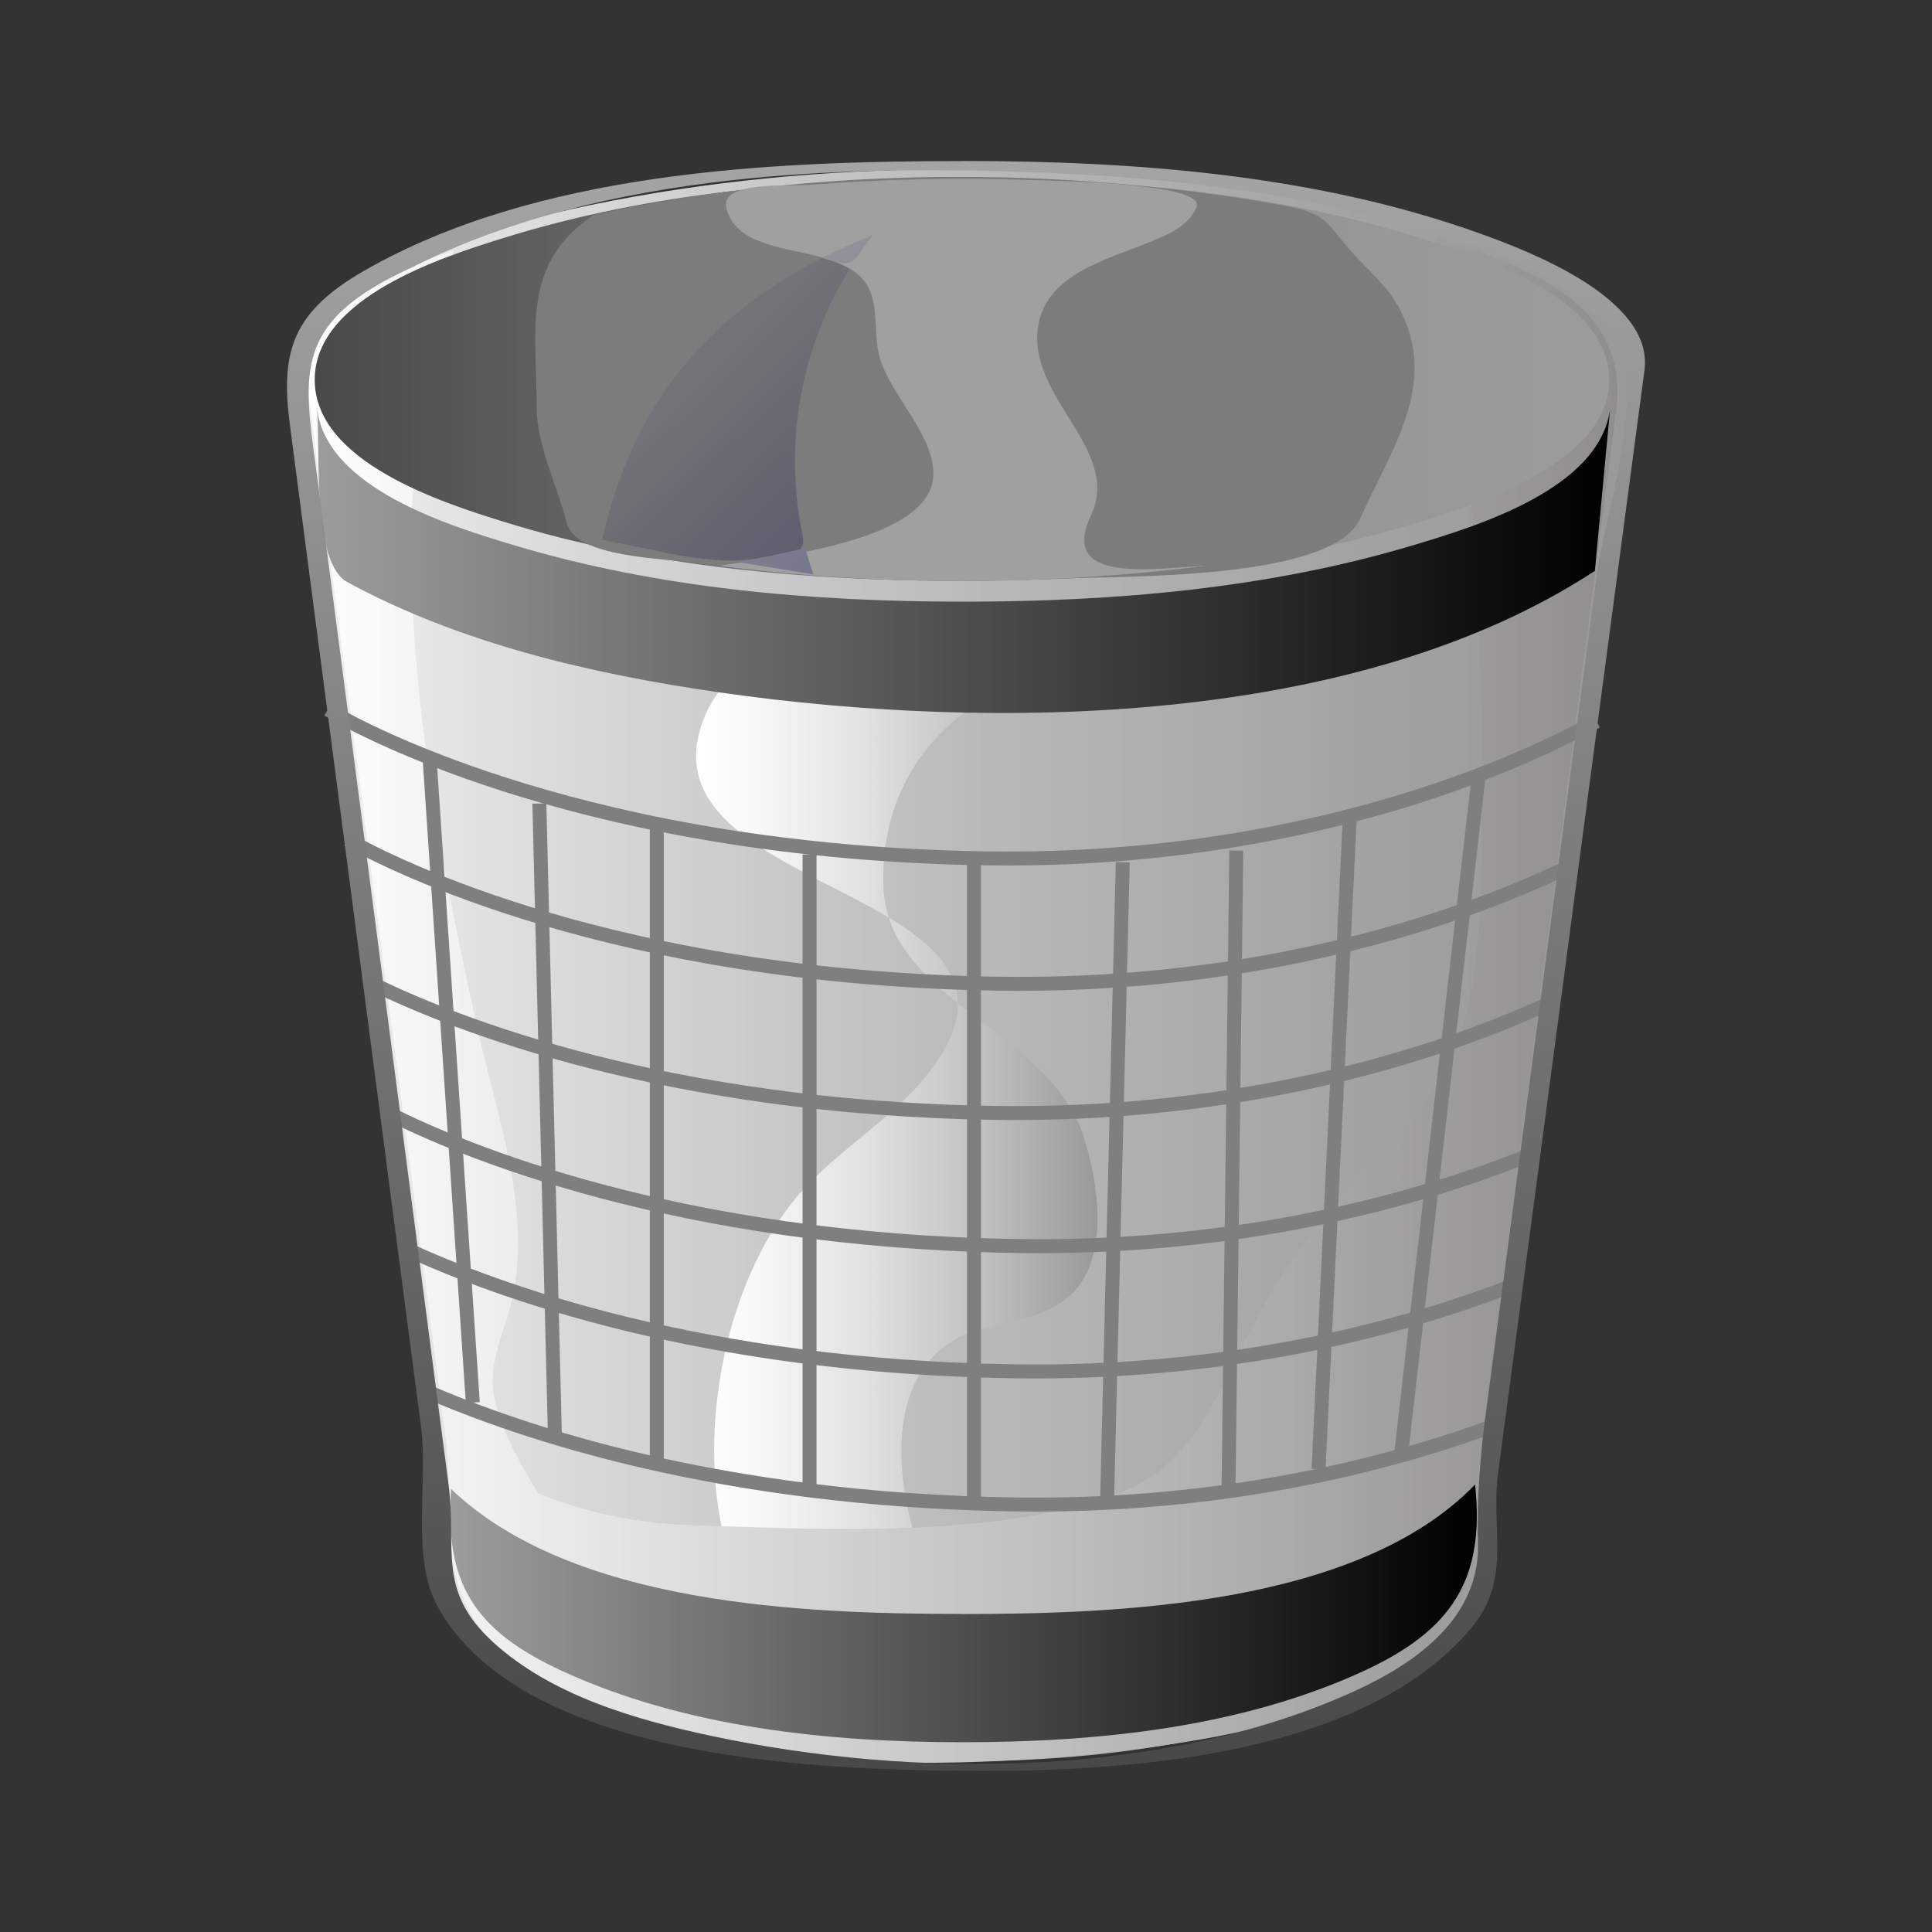 <svg:svg xmlns:dc="http://purl.org/dc/elements/1.1/" xmlns:ns1="http://inkscape.sourceforge.net/DTD/sodipodi-0.dtd" xmlns:ns3="http://web.resource.org/cc/" xmlns:rdf="http://www.w3.org/1999/02/22-rdf-syntax-ns#" xmlns:svg="http://www.w3.org/2000/svg" height="138.406" id="Layer_1" space="preserve" style="enable-background:new 0 0 97.283 115.333" version="1.1" viewBox="-20.561 -11.529 138.406 138.406" width="138.406" ns1:docbase="F:\openclip\svg da inviare" ns1:docname="cestinovuoto.svg" ns1:version="0.32">
  <svg:rect x="-20.561" y="-11.529" width="138.406" height="138.406" fill="#333333" stroke="none"/>
  <ns1:namedview bordercolor="#666666" borderopacity="1.0" id="base" pagecolor="#ffffff" />
  <svg:g id="g3">
    <svg:path d="m48.466 1.421c10.964 0 22.261 0.949 32.777 4.216 4.465 1.386 13.875 4.392 13.565 10.525 1.304-6.099-8.096-9.424-12.333-10.833-10.843-3.606-22.645-4.594-34.009-4.594-11.33 0-23.104 0.98-33.912 4.595-4.471 1.495-12.903 4.707-12.467 10.451 0.3-5.494 7.917-8.24 12.203-9.691 10.877-3.684 22.761-4.669 34.176-4.669" fill="#C6C6C6" id="path5" />
    <svg:linearGradient gradientUnits="userSpaceOnUse" id="XMLID_10_" x1=".441" x2="96.522" y1="57.618" y2="57.618">
      <svg:stop id="stop8" offset="0" stop-color="#F2F2F2" />
      <svg:stop id="stop10" offset=".215" stop-color="#D8D8D8" />
      <svg:stop id="stop12" offset=".546" stop-color="#B6B6B6" />
      <svg:stop id="stop14" offset=".82" stop-color="#A2A1A1" />
      <svg:stop id="stop16" offset="1" stop-color="#9A9999" />
    </svg:linearGradient>
    <svg:path d="m96.522 14.88c-0.531-9.359-20.824-11.791-27.16-12.711-16.588-2.408-34.297-2.208-50.656 1.666-4.673 1.107-19.171 4.354-18.221 11.602 0.702 5.361 1.405 10.723 2.108 16.083 2.341 17.862 4.683 35.725 7.024 53.588 0.545 4.163 1.204 8.121 1.06 12.293-0.399 11.691 14.166 14.667 23.454 16.11 11.661 1.809 24.083 1.536 35.531-1.455 5.346-1.396 16.433-4.677 16.433-11.875 0-7.334 1.04-14.322 2.007-21.628 2.807-21.222 5.613-42.447 8.42-63.672" fill="url(#XMLID_10_)" id="path18" />
    <svg:linearGradient gradientUnits="userSpaceOnUse" id="XMLID_11_" x1="29.305" x2="58.063" y1="72.71" y2="72.71">
      <svg:stop id="stop21" offset="0" stop-color="#fff" />
      <svg:stop id="stop23" offset=".164" stop-color="#F7F7F7" />
      <svg:stop id="stop25" offset=".412" stop-color="#E3E2E2" />
      <svg:stop id="stop27" offset=".714" stop-color="#C1C0C0" />
      <svg:stop id="stop29" offset="1" stop-color="#9A9999" />
    </svg:linearGradient>
    <svg:path d="m42.732 52.121c0.37 8.011 11.94 10.267 14.331 17.754 0.997 3.12 1.831 8.146-0.51 10.93-1.707 2.029-4.635 2.229-7.013 2.93-8.034 2.365-5.843 13.845-2.587 19.409 1.307 2.23 7.108 8.937 10.458 8.063-3.411 0.89-8.772-0.572-12.041-1.396-6.128-1.543-12.669-4.917-14.162-11.617-1.643-7.385 0.102-16.938 4.597-23.077 2.947-4.024 7.69-6.297 10.545-10.305 9.053-12.708-20.929-12.182-16.62-24.517 2.062-5.904 9.227-6.598 14.569-6.301 3.456 0.193 9.605 0.3 12.71 2.087-1.228-0.708-5.924 1.873-6.917 2.434-5.016 2.844-7.624 7.877-7.36 13.617" fill="url(#XMLID_11_)" id="path31" />
    <svg:linearGradient gradientUnits="userSpaceOnUse" id="XMLID_12_" x1="1.296" x2="95.31" y1="60.111" y2="60.111">
      <svg:stop id="stop34" offset="0" stop-color="#fff" />
      <svg:stop id="stop36" offset="1" stop-color="#8F8D8D" />
    </svg:linearGradient>
    <svg:path d="m82.238 5.468c2.911 14.606 3.579 30.457 3.292 45.332-0.123 6.327-0.513 13.027-5.096 17.826-4.568 4.779-8.362 9.284-11.465 15.221-2.279 4.361-4.05 9.51-9.006 11.429-9.022 3.49-21.53 2.747-30.94 2.46-3.783-0.116-7.521-0.846-11.029-2.285-1.235-2.045-2.52-4.227-3.086-6.575-0.662-2.751 0.745-4.991 1.285-7.608 1.283-6.221-1.121-12.789-2.472-18.78-1.689-7.488-3.178-15.039-4.067-22.665-1.31-11.232-1.067-22.569 2.29-33.441-2.979 1.116-11.208 4.093-10.618 8.589 0.2 1.524 0.399 3.048 0.599 4.572 0.984 7.496 1.967 14.989 2.951 22.484 2.165 16.492 4.328 32.982 6.492 49.473 0.745 5.684-1.005 11.185 4.212 15.307 11.115 8.785 29.904 8.656 43.152 7.199 9.256-1.017 26.005-3.44 26.337-15.37 0.115-4.146 0.713-8.174 1.247-12.287 2.168-16.669 4.334-33.339 6.502-50.007 0.8-6.152 1.601-12.302 2.4-18.453 1.001-7.716-6.372-10.328-12.98-12.425" fill="url(#XMLID_12_)" id="path38" />
    <svg:g id="g40">
      <svg:linearGradient gradientUnits="userSpaceOnUse" id="XMLID_13_" x1="11.689" x2="85.236" y1="104.05" y2="104.05">
        <svg:stop id="stop43" offset="0" stop-color="#9C9C9C" />
        <svg:stop id="stop45" offset="1" />
      </svg:linearGradient>
      <svg:path d="m48.275 104.09c-11.187 0-27.822-0.625-36.521-8.951-0.477 6.75 1.634 10.117 7.934 13.028 8.815 4.072 19.14 5.115 28.735 5.115 9.596 0 19.92-1.043 28.735-5.115 6.267-2.896 8.684-6.53 7.951-13.342-8.41 8.702-25.72 9.272-36.834 9.272" fill="url(#XMLID_13_)" id="path47" />
      <svg:linearGradient gradientUnits="userSpaceOnUse" id="XMLID_14_" x1="2.137" x2="94.785" y1="28.604" y2="28.604">
        <svg:stop id="stop50" offset="0" stop-color="#9C9C9C" />
        <svg:stop id="stop52" offset="1" />
      </svg:linearGradient>
      <svg:path d="m93.692 29.368c0.364-3.869 0.729-7.739 1.093-11.608-0.734 5.764-9.642 8.434-14.158 9.785-10.351 3.099-21.399 4.029-32.16 4.029-10.793 0-21.882-0.935-32.26-4.061-4.492-1.353-13.45-4.062-14.069-9.855 0.282 2.885-0.409 11.103 2.179 12.511 8.134 4.425 17.606 6.603 26.698 7.909 19.393 2.785 45.582 2.488 62.677-8.71" fill="url(#XMLID_14_)" id="path54" />
    </svg:g>
    <svg:g id="g56">
      <svg:linearGradient gradientUnits="userSpaceOnUse" id="XMLID_15_" x1="1.985" x2="94.72" y1="15.679" y2="15.679">
        <svg:stop id="stop59" offset="0" stop-color="#4A4949" />
        <svg:stop id="stop61" offset=".014" stop-color="#4C4B4B" />
        <svg:stop id="stop63" offset=".297" stop-color="#6F6E6E" />
        <svg:stop id="stop65" offset=".564" stop-color="#888787" />
        <svg:stop id="stop67" offset=".806" stop-color="#979797" />
        <svg:stop id="stop69" offset="1" stop-color="#9C9C9C" />
      </svg:linearGradient>
      <svg:path d="m94.72 15.68c0 5.914-9.224 8.828-13.583 10.183-10.521 3.265-21.819 4.216-32.785 4.216-10.965 0-22.264-0.951-32.783-4.216-4.36-1.354-13.584-4.27-13.584-10.183 0-5.909 9.229-8.824 13.584-10.178 10.519-3.268 21.818-4.222 32.783-4.222 10.966 0 22.266 0.954 32.785 4.222 4.355 1.353 13.583 4.269 13.583 10.178" fill="url(#XMLID_15_)" id="path71" />
      <svg:path d="m22.004 3.843c-5.249 3.491-4.123 8.258-4.123 13.715 0 2.867 1.479 5.659 2.164 8.395 0.614 2.453 6.863 2.506 9.271 2.847 8.499 1.198 17.13 1.517 25.701 1.129 4.693-0.212 19.874 0.166 21.859-4.302 2.15-4.842 5.77-9.731 2.732-15.204-0.823-1.484-2.117-2.563-3.242-3.802-2.065-2.28-1.718-2.855-5.229-3.473-16.028-2.825-33.202-2.733-49.133 0.695" fill="#7C7C7C" id="path73" />
      <svg:path d="m65.733 29.013c-3.43 0.123-10.528 1.403-8.144-3.608 2.257-4.746-4.635-8.458-3.771-13.624 0.609-3.648 4.923-4.728 7.83-5.906 1.271-0.515 2.982-1.18 3.512-2.582 0.66-1.755-10.528-1.878-12.367-1.938-5.102-0.168-10.208-0.041-15.295 0.358-1.436 0.114-6.4-0.293-6.036 1.581 0.223 1.14 1.076 1.883 2.094 2.338 2.275 1.02 5.085 0.869 7.155 2.359 1.988 1.431 1.162 4.054 1.755 6.12 0.779 2.718 4.094 5.714 3.821 8.604-0.443 4.723-12.268 5.738-15.315 6.299 11.512 1.442 23.248 1.442 34.761-0.001" fill="#A0A0A0" id="path75" />
      <svg:linearGradient gradientTransform="matrix(43.996 45.746 45.746 -43.996 -6229.9 30866)" gradientUnits="userSpaceOnUse" id="XMLID_16_" x1="-282.08" x2="-280.71" y1="408.02" y2="408.02">
        <svg:stop id="stop78" offset="0" stop-color="#7C7C7C" />
        <svg:stop id="stop80" offset="1" stop-color="#000042" />
      </svg:linearGradient>
      <svg:path d="m38.323 6.952c-8.537 4.366-13.704 10.878-15.747 20.21 3.673 0.596 7.845 2.003 11.516 1.243 1.356-0.281 3.187 0.062 2.845-1.579-0.342-1.632-0.522-3.299-0.547-4.966-0.073-4.979 1.306-9.889 3.913-14.13-0.628-0.341-1.289-0.6-1.98-0.778" fill="url(#XMLID_16_)" id="path82" />
    </svg:g>
    <svg:linearGradient gradientTransform="matrix(43.996 45.746 45.746 -43.996 -6229.9 30866)" gradientUnits="userSpaceOnUse" id="XMLID_17_" x1="-282.09" x2="-280.68" y1="408.09" y2="408.09">
      <svg:stop id="stop85" offset="0" stop-color="#A0A0A0" />
      <svg:stop id="stop87" offset="1" stop-color="#005" />
    </svg:linearGradient>
    <svg:path d="m37.141 27.723c-1.583 0.385-3.178 0.719-4.778 1.027 1.787 0.292 3.572 0.581 5.359 0.871-0.233-0.621-0.428-1.252-0.581-1.898m4.819-22.407c-1.242 0.478-2.453 1.03-3.637 1.636 2.508 0.706 1.985 0.528 3.637-1.636" fill="url(#XMLID_17_)" id="path89" />
    <svg:g fill="none" id="g91" stroke="#7F7F7F">
      <svg:path d="m3.272 39.509c2.493 1.437 18.52 10.011 46.781 10.454 17.953 0.281 33.382-4.206 43.759-9.817" id="path93" />
      <svg:path d="m2.93 39.305s0.115 0.072 0.343 0.204" id="path95" />
      <svg:path d="m4.349 48.619c3.14 1.764 19.054 9.891 46.547 10.322 16.626 0.26 31.087-3.57 41.375-8.595" id="path97" />
      <svg:path d="m6.184 58.974c5.794 2.824 20.856 8.853 44.432 9.222 15.961 0.25 29.927-3.269 40.123-7.996" id="path99" />
      <svg:path d="m7.251 68.207c5.286 2.665 20.582 9.144 45.046 9.526 14.306 0.225 27.01-2.581 36.831-6.569" id="path101" />
      <svg:path d="m8.572 77.958c6.407 2.97 21.104 8.401 43.445 8.751 13.946 0.218 26.369-2.441 36.085-6.268" id="path103" />
      <svg:path d="m9.832 88.059c6.962 3.045 21.201 7.857 42.186 8.186 13.304 0.209 25.22-2.202 34.722-5.746" id="path105" />
      <svg:line id="line107" x1="49.214" x2="49.214" y1="95.964" y2="49.962" />
      <svg:line id="line109" x1="37.433" x2="37.433" y1="49.681" y2="95.124" />
      <svg:line id="line111" x1="26.493" x2="26.493" y1="47.438" y2="93.159" />
      <svg:line id="line113" x1="18.079" x2="19.201" y1="46.035" y2="91.756" />
      <svg:line id="line115" x1="10.224" x2="13.31" y1="42.951" y2="88.952" />
      <svg:line id="line117" x1="79.788" x2="85.398" y1="92.878" y2="43.792" />
      <svg:line id="line119" x1="73.898" x2="76.142" y1="93.721" y2="46.878" />
      <svg:line id="line121" x1="67.446" x2="68.007" y1="95.404" y2="49.402" />
      <svg:line id="line123" x1="58.75" x2="59.873" y1="95.964" y2="50.243" />
    </svg:g>
    <svg:linearGradient gradientTransform="matrix(0 231.57 231.57 0 -99909 59429)" gradientUnits="userSpaceOnUse" id="XMLID_18_" x1="-257.14" x2="-255.73" y1="431.65" y2="431.65">
      <svg:stop id="stop126" offset="0" stop-color="#fff" />
      <svg:stop id="stop128" offset="1" />
    </svg:linearGradient>
    <svg:path d="m9.168 7.516c13.636-6.789 31.088-7.298 45.966-6.632 7.771 0.347 15.589 1.253 23.13 3.208 5.358 1.389 14.305 3.765 17.043 9.167 1.971 3.889-0.935 12.287-1.461 16.262-1.412 10.682-2.827 21.366-4.24 32.049-1.225 9.256-2.449 18.508-3.676 27.763-0.434 3.28-0.71 6.317-0.607 9.63 0.163 5.315-4.292 8.557-8.685 10.582-13.766 6.342-31.719 6.383-46.282 3.274-5.4-1.152-11.435-2.895-15.61-6.719-4.039-3.7-2.566-6.618-3.173-11.282-1.915-14.69-3.828-29.38-5.741-44.068-1.188-9.107-2.374-18.214-3.561-27.321-1.048-8.041-2.296-11.786 6.897-15.903m39.298-7.516c-13.882 0-30.546 0.754-42.931 7.853-5.148 2.952-6.016 5.794-5.332 11.015 2.188 16.721 4.375 33.443 6.564 50.166 0.945 7.216 1.891 14.436 2.835 21.655 0.525 4.004-0.733 9.31 1.147 12.777 5.73 10.57 25.268 11.618 35.462 11.829 11.615 0.239 30.452-0.352 38.688-10.28 2.838-3.423 1.331-7.026 1.858-10.995 0.489-3.684 0.978-7.37 1.467-11.055 1.826-13.76 3.651-27.519 5.478-41.279 1.182-8.9 2.362-17.802 3.545-26.705 0.677-5.112-8.218-8.504-11.679-9.754-11.722-4.232-24.735-5.232-37.102-5.232" fill="url(#XMLID_18_)" id="path130" />
  </svg:g>
</svg:svg>